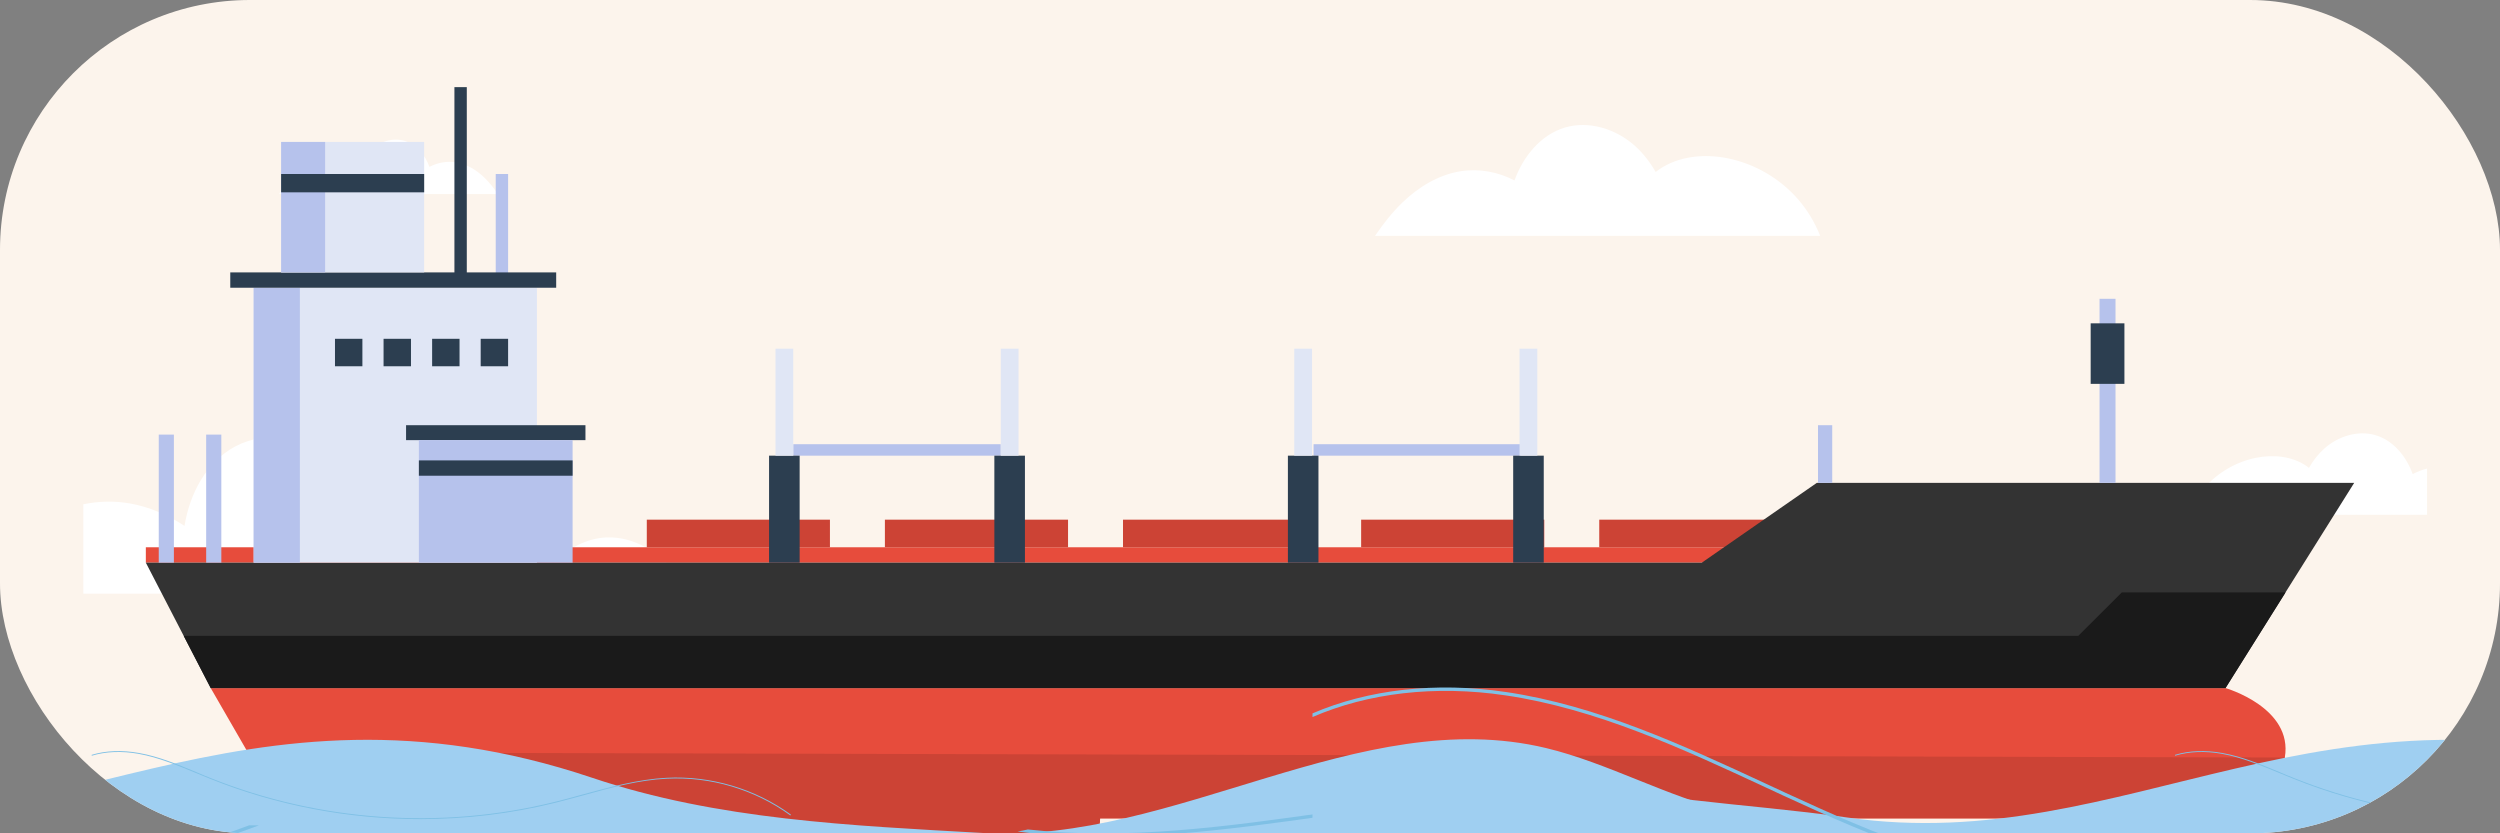 <svg width="120" height="40" viewBox="0 0 120 40" fill="none" xmlns="http://www.w3.org/2000/svg">
<rect x="0" y="0" width="120" height="40" fill="#808080" stroke="none"/>
<g clip-path="url(#clip0_8139_50288)">
<rect width="120" height="40" rx="12" fill="#FCF4EC"/>
<path d="M29.128 25.795C28.141 25.834 27.235 26.341 26.529 27.048C26.497 26.998 26.468 26.947 26.437 26.899C25.591 25.603 24.424 24.472 22.981 23.916C21.538 23.359 19.801 23.446 18.555 24.363C18.447 24.442 18.343 24.528 18.244 24.616C17.747 23.571 17.05 22.63 16.12 21.954C14.739 20.949 12.794 20.628 11.287 21.432C9.909 22.167 9.103 23.7 8.857 25.243C8.057 24.72 7.178 24.331 6.239 24.166C5.498 24.036 4.737 24.055 4 24.205V28.495H33.097C32.925 28.183 32.734 27.883 32.515 27.6C31.703 26.547 30.456 25.744 29.128 25.798V25.795Z" fill="white"/>
<path d="M87.369 11.322C87.115 10.68 86.755 10.081 86.302 9.561C85.439 8.569 84.243 7.87 82.953 7.603C81.828 7.371 80.591 7.482 79.641 8.13C79.582 8.17 79.527 8.214 79.472 8.256C79.201 7.782 78.867 7.347 78.457 6.984C77.558 6.186 76.263 5.778 75.109 6.124C73.948 6.474 73.109 7.516 72.695 8.662C71.906 8.247 70.987 8.079 70.107 8.22C69.054 8.388 68.099 8.968 67.329 9.708C66.825 10.192 66.394 10.744 66 11.322H87.368H87.369Z" fill="white"/>
<path d="M116.5 22.491C116.26 22.552 116.029 22.641 115.81 22.756C115.506 21.915 114.889 21.148 114.036 20.892C113.188 20.637 112.237 20.937 111.576 21.523C111.276 21.79 111.03 22.108 110.83 22.458C110.79 22.426 110.749 22.395 110.706 22.365C110.008 21.889 109.098 21.807 108.271 21.978C107.325 22.174 106.446 22.687 105.81 23.416C105.477 23.799 105.213 24.238 105.025 24.711H116.499V22.492L116.5 22.491Z" fill="white"/>
<path d="M13.406 9.316C13.531 9.001 13.708 8.707 13.93 8.451C14.354 7.963 14.941 7.62 15.574 7.489C16.126 7.375 16.735 7.429 17.2 7.747C17.229 7.767 17.256 7.788 17.284 7.809C17.416 7.576 17.581 7.363 17.782 7.185C18.224 6.793 18.86 6.592 19.426 6.763C19.996 6.934 20.409 7.447 20.613 8.01C21 7.806 21.451 7.723 21.883 7.792C22.401 7.875 22.87 8.16 23.247 8.523C23.494 8.761 23.706 9.031 23.899 9.315H13.406V9.316Z" fill="white"/>
<g clip-path="url(#clip1_8139_50288)">
<path d="M48.037 21.321H38.076V21.873H48.037V21.321Z" fill="#B6C2EC"/>
<path d="M73.012 21.321H63.051V21.873H73.012V21.321Z" fill="#B6C2EC"/>
<path d="M83.991 26.269H7V27.007H83.991V26.269Z" fill="#E74C3C"/>
<path d="M39.837 24.943H31.046V26.269H39.837V24.943Z" fill="#CC4335"/>
<path d="M51.266 24.943H42.475V26.269H51.266V24.943Z" fill="#CC4335"/>
<path d="M62.695 24.943H53.904V26.269H62.695V24.943Z" fill="#CC4335"/>
<path d="M74.126 24.943H65.335V26.269H74.126V24.943Z" fill="#CC4335"/>
<path d="M85.555 24.943H76.764V26.269H85.555V24.943Z" fill="#CC4335"/>
<path d="M24.389 8.352H23.795V13.441H24.389V8.352Z" fill="#B6C2EC"/>
<path d="M87.204 23.179L81.688 27.007H7L10.116 33.03H106.822L113 23.179H87.204Z" fill="#333333"/>
<path d="M106.822 33.03H10.116L13.722 39.281H32.767C32.767 40.048 33.387 40.668 34.154 40.668H51.418C52.184 40.668 52.804 40.048 52.804 39.281H105.035C105.035 39.281 109.266 38.755 109.672 36.359C110.077 33.962 106.825 33.028 106.825 33.028L106.822 33.03Z" fill="#E74C3C"/>
<path d="M11.893 36.112L13.722 39.283H32.767C32.767 40.05 33.387 40.67 34.154 40.67H51.418C52.184 40.67 52.805 40.05 52.805 39.283H105.035C105.035 39.283 109.266 38.758 109.672 36.361L11.895 36.112H11.893Z" fill="#CC4335"/>
<path d="M109.706 28.436H101.846L99.758 30.523H8.819L10.116 33.03H106.822L109.706 28.436Z" fill="#1A1A1A"/>
<path d="M25.773 13.81H12.175V27.007H25.773V13.81Z" fill="#E0E6F5"/>
<path d="M14.394 13.81H12.175V27.007H14.394V13.81Z" fill="#B6C2EC"/>
<path d="M26.697 13.074H11.053V13.812H26.697V13.074Z" fill="#2C3E50"/>
<path d="M20.36 6.813H13.494V13.074H20.36V6.813Z" fill="#E0E6F5"/>
<path d="M15.606 6.813H13.494V13.074H15.606V6.813Z" fill="#B6C2EC"/>
<path d="M8.347 20.861H7.62V27.007H8.347V20.861Z" fill="#B6C2EC"/>
<path d="M10.624 20.861H9.896V27.007H10.624V20.861Z" fill="#B6C2EC"/>
<path d="M22.406 4.181H21.812V13.441H22.406V4.181Z" fill="#2C3E50"/>
<path d="M28.102 20.408H19.491V21.125H28.102V20.408Z" fill="#2C3E50"/>
<path d="M27.485 21.125H20.106V27.007H27.485V21.125Z" fill="#B6C2EC"/>
<path d="M17.395 16.264H16.079V17.58H17.395V16.264Z" fill="#2C3E50"/>
<path d="M19.727 16.264H18.411V17.58H19.727V16.264Z" fill="#2C3E50"/>
<path d="M22.058 16.264H20.742V17.58H22.058V16.264Z" fill="#2C3E50"/>
<path d="M24.389 16.264H23.073V17.58H24.389V16.264Z" fill="#2C3E50"/>
<path d="M38.383 21.873H36.915V27.007H38.383V21.873Z" fill="#2C3E50"/>
<path d="M38.076 16.737H37.223V21.871H38.076V16.737Z" fill="#E0E6F5"/>
<path d="M49.197 21.873H47.729V27.007H49.197V21.873Z" fill="#2C3E50"/>
<path d="M48.89 16.737H48.037V21.871H48.89V16.737Z" fill="#E0E6F5"/>
<path d="M63.286 21.873H61.819V27.007H63.286V21.873Z" fill="#2C3E50"/>
<path d="M62.978 16.737H62.125V21.871H62.978V16.737Z" fill="#E0E6F5"/>
<path d="M74.1 21.873H72.633V27.007H74.1V21.873Z" fill="#2C3E50"/>
<path d="M73.792 16.737H72.939V21.871H73.792V16.737Z" fill="#E0E6F5"/>
<path d="M101.545 14.343H100.778V23.179H101.545V14.343Z" fill="#B6C2EC"/>
<path d="M101.972 15.521H100.352V18.427H101.972V15.521Z" fill="#2C3E50"/>
<path d="M87.947 20.408H87.264V23.179H87.947V20.408Z" fill="#B6C2EC"/>
<path d="M27.485 22.099H20.106V22.834H27.485V22.099Z" fill="#2C3E50"/>
<path d="M20.36 8.352H13.494V9.233H20.36V8.352Z" fill="#2C3E50"/>
</g>
<path d="M83.028 38.954C80.118 38.287 77.174 36.617 74.209 35.906C65.27 33.762 56.391 40.503 47.209 39.985C40.871 39.627 34.439 39.356 28.426 37.334C11.578 31.674 2.181 41.175 -11.328 39.241C-16.376 38.519 -21.221 38.464 -26.104 37.009C-30.987 35.554 -35.06 35.972 -37 38.403V43.347H83.028V38.954Z" fill="#9FCFF1"/>
<path d="M4.402 36.276C5.069 36.072 5.846 36.039 6.662 36.187C7.615 36.358 8.53 36.744 9.417 37.108C9.638 37.202 9.864 37.295 10.09 37.383C13.286 38.668 16.731 39.318 20.175 39.318C22.352 39.318 24.529 39.059 26.646 38.535C27.103 38.42 27.566 38.293 28.013 38.172C29.308 37.813 30.642 37.444 31.997 37.378C34.114 37.268 36.225 37.896 37.939 39.142L37.966 39.103C36.241 37.852 34.119 37.224 31.992 37.334C30.631 37.406 29.291 37.775 27.996 38.127C27.55 38.249 27.087 38.381 26.629 38.491C21.184 39.842 15.315 39.434 10.106 37.345C9.88 37.257 9.654 37.163 9.439 37.069C8.552 36.7 7.632 36.314 6.673 36.143C5.857 35.995 5.074 36.028 4.402 36.231V36.287V36.276Z" fill="#7FC0E5"/>
<path d="M11.974 39.61C7.852 41.131 3.614 42.382 -0.735 42.184C-5.469 41.969 -10.027 40.029 -14.293 38.056C-14.596 37.918 -14.899 37.775 -15.208 37.631C-19.198 35.779 -23.321 33.867 -27.713 33.217C-31.092 32.715 -34.327 33.095 -37 34.242V34.418C-34.343 33.266 -31.119 32.875 -27.741 33.377C-23.37 34.021 -19.253 35.934 -15.28 37.78C-14.976 37.923 -14.668 38.061 -14.365 38.205C-10.088 40.183 -5.508 42.134 -0.746 42.349C-0.437 42.366 -0.134 42.371 0.174 42.371C4.374 42.371 8.453 41.098 12.432 39.615H11.969L11.974 39.61Z" fill="#7FC0E5"/>
<path d="M69.178 38.287C67.353 38.48 65.496 38.739 63.699 38.993C58.976 39.66 54.109 40.349 49.337 39.814C49.171 39.852 49.006 39.886 48.841 39.913C53.784 40.553 58.833 39.842 63.721 39.153C65.518 38.899 67.376 38.635 69.194 38.447C74.629 37.88 79.252 38.21 83.028 39.434V39.263C79.236 38.045 74.606 37.714 69.178 38.287Z" fill="#7FC0E5"/>
<path d="M183.028 38.954C180.118 38.287 177.174 36.617 174.209 35.906C165.27 33.762 156.391 40.503 147.209 39.985C140.871 39.627 134.439 39.356 128.426 37.334C111.578 31.674 102.181 41.175 88.672 39.241C83.624 38.519 78.779 38.464 73.896 37.009C69.013 35.554 64.94 35.972 63 38.403V43.347H183.028V38.954Z" fill="#9FCFF1"/>
<path d="M104.402 36.276C105.069 36.072 105.846 36.039 106.662 36.187C107.615 36.358 108.53 36.744 109.417 37.108C109.638 37.202 109.864 37.295 110.09 37.383C113.286 38.668 116.731 39.318 120.176 39.318C122.353 39.318 124.53 39.059 126.646 38.535C127.103 38.42 127.566 38.293 128.013 38.172C129.308 37.813 130.642 37.444 131.997 37.378C134.114 37.268 136.225 37.896 137.939 39.142L137.966 39.103C136.241 37.852 134.119 37.224 131.992 37.334C130.631 37.406 129.291 37.775 127.996 38.127C127.55 38.249 127.087 38.381 126.629 38.491C121.184 39.842 115.314 39.434 110.106 37.345C109.88 37.257 109.654 37.163 109.439 37.069C108.552 36.7 107.632 36.314 106.673 36.143C105.857 35.995 105.074 36.028 104.402 36.231V36.287V36.276Z" fill="#7FC0E5"/>
<path d="M111.974 39.61C107.852 41.131 103.614 42.382 99.265 42.184C94.531 41.969 89.973 40.029 85.707 38.056C85.404 37.918 85.101 37.775 84.792 37.631C80.802 35.779 76.679 33.867 72.287 33.217C68.908 32.715 65.673 33.095 63 34.242V34.418C65.656 33.266 68.881 32.875 72.259 33.377C76.63 34.021 80.747 35.934 84.721 37.78C85.024 37.923 85.332 38.061 85.635 38.205C89.912 40.183 94.492 42.134 99.254 42.349C99.563 42.366 99.866 42.371 100.174 42.371C104.374 42.371 108.453 41.098 112.432 39.615H111.969L111.974 39.61Z" fill="#7FC0E5"/>
</g>
<defs>
<clipPath id="clip0_8139_50288">
<rect width="120" height="40" rx="12" fill="white"/>
</clipPath>
<clipPath id="clip1_8139_50288">
<rect width="106" height="36.49" fill="white" transform="translate(7 4.181)"/>
</clipPath>
</defs>
</svg>

